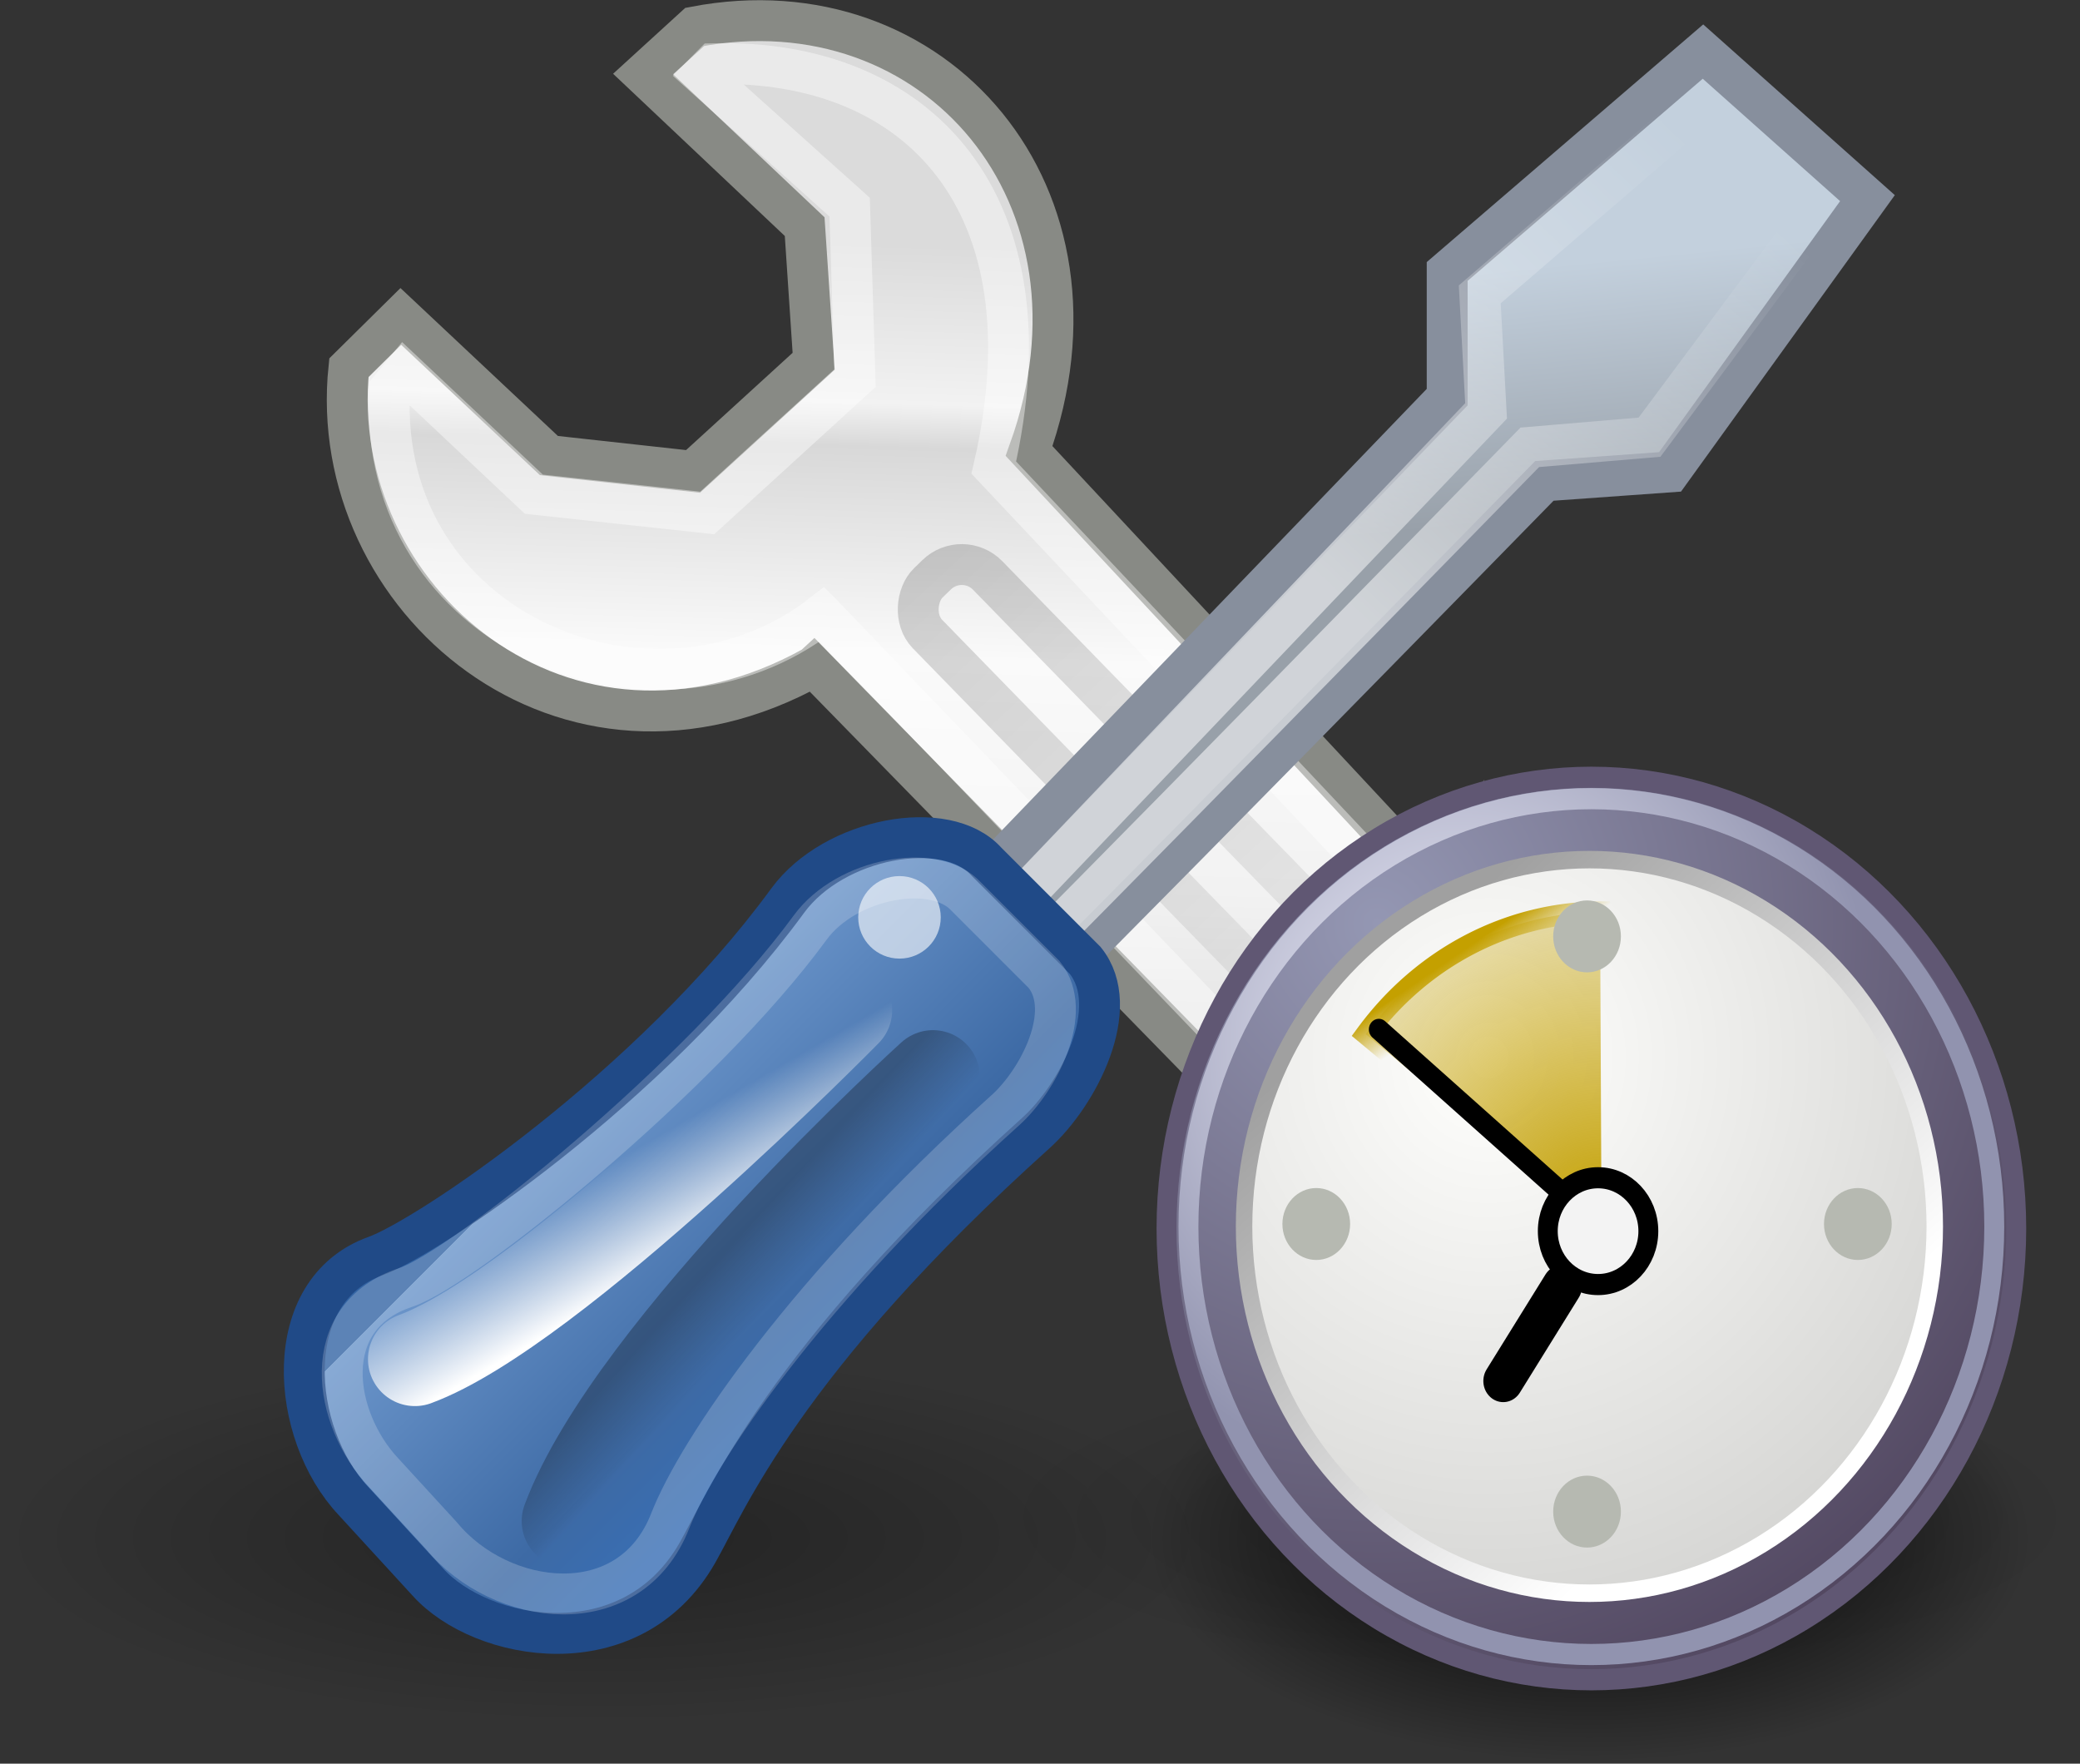 <?xml version="1.0" encoding="UTF-8" standalone="no"?>
<!-- Created with Inkscape (http://www.inkscape.org/) -->
<svg width="13.485mm" height="11.433mm" viewBox="0 0 13.485 11.433" version="1.1" id="svg5" inkscape:version="1.1.1 (3bf5ae0d25, 2021-09-20)" sodipodi:docname="confighistory.svg" xmlns:inkscape="http://www.inkscape.org/namespaces/inkscape" xmlns:sodipodi="http://sodipodi.sourceforge.net/DTD/sodipodi-0.dtd" xmlns:xlink="http://www.w3.org/1999/xlink" xmlns="http://www.w3.org/2000/svg" xmlns:svg="http://www.w3.org/2000/svg">
  <rect x="0" y="0" width="13.485" height="11.433" fill="#333333" stroke="none"/>
  <sodipodi:namedview id="namedview7" pagecolor="#ffffff" bordercolor="#666666" borderopacity="1.0" inkscape:pageshadow="2" inkscape:pageopacity="0.0" inkscape:pagecheckerboard="0" inkscape:document-units="mm" showgrid="false" inkscape:zoom="2.9362514" inkscape:cx="92.97569" inkscape:cy="10.727964" inkscape:window-width="1920" inkscape:window-height="1009" inkscape:window-x="1912" inkscape:window-y="-8" inkscape:window-maximized="1" inkscape:current-layer="layer1" />
  <defs id="defs2">
    <linearGradient inkscape:collect="always" id="linearGradient2250">
      <stop style="stop-color:#ffffff;stop-opacity:1;" offset="0" id="stop2252" />
      <stop style="stop-color:#ffffff;stop-opacity:0;" offset="1" id="stop2254" /> </linearGradient>
    <linearGradient inkscape:collect="always" id="linearGradient2265">
      <stop style="stop-color:#000000;stop-opacity:1;" offset="0" id="stop2267" />
      <stop style="stop-color:#000000;stop-opacity:0;" offset="1" id="stop2269" /> </linearGradient>
    <linearGradient id="linearGradient3087">
      <stop style="stop-color:#3465a4;stop-opacity:1;" offset="0" id="stop3089" />
      <stop id="stop3095" offset="0" style="stop-color:#9fbce1;stop-opacity:1;" />
      <stop style="stop-color:#6b95ca;stop-opacity:1;" offset="0" id="stop2242" />
      <stop id="stop2244" offset="0.75" style="stop-color:#3d6aa5;stop-opacity:1;" />
      <stop style="stop-color:#386eb4;stop-opacity:1;" offset="1" id="stop3091" /> </linearGradient>
    <linearGradient id="linearGradient3077">
      <stop style="stop-color:#98a0a9;stop-opacity:1;" offset="0" id="stop3079" />
      <stop style="stop-color:#c3d0dd;stop-opacity:1;" offset="1" id="stop3081" /> </linearGradient>
    <linearGradient id="linearGradient3061">
      <stop style="stop-color:#ffffff;stop-opacity:1;" offset="0" id="stop3063" />
      <stop style="stop-color:#000000;stop-opacity:1;" offset="1" id="stop3065" /> </linearGradient>
    <linearGradient id="linearGradient3049">
      <stop style="stop-color:#b6b6b6;stop-opacity:1;" offset="0" id="stop3051" />
      <stop id="stop2262" offset="0.5" style="stop-color:#f2f2f2;stop-opacity:1;" />
      <stop style="stop-color:#fafafa;stop-opacity:1;" offset="0.676" id="stop2264" />
      <stop id="stop2268" offset="0.841" style="stop-color:#d8d8d8;stop-opacity:1;" />
      <stop id="stop2266" offset="0.875" style="stop-color:#f2f2f2;stop-opacity:1;" />
      <stop style="stop-color:#dbdbdb;stop-opacity:1;" offset="1" id="stop3053" /> </linearGradient>
    <radialGradient inkscape:collect="always" xlink:href="#linearGradient2265" id="radialGradient3047" cx="24.812" cy="39.125" fx="24.812" fy="39.125" r="17.688" gradientTransform="matrix(1,0,0,0.375,0,24.47)" gradientUnits="userSpaceOnUse" />
    <linearGradient inkscape:collect="always" xlink:href="#linearGradient3049" id="linearGradient3055" x1="19.648" y1="42.254" x2="20.631" y2="6.776" gradientUnits="userSpaceOnUse" gradientTransform="matrix(0.878,0,0,0.878,2.537,4.968)" />
    <linearGradient inkscape:collect="always" xlink:href="#linearGradient3061" id="linearGradient3067" x1="50.153" y1="-3.632" x2="25.291" y2="-4.3" gradientUnits="userSpaceOnUse" gradientTransform="matrix(0.878,0,0,0.878,5.328,1.65)" />
    <linearGradient inkscape:collect="always" xlink:href="#linearGradient3077" id="linearGradient3083" x1="38.228" y1="13.603" x2="37.535" y2="6.629" gradientUnits="userSpaceOnUse" gradientTransform="matrix(0.878,0,0,0.878,2.848,5.589)" />
    <linearGradient inkscape:collect="always" xlink:href="#linearGradient3087" id="linearGradient3093" x1="9.75" y1="32.284" x2="16.915" y2="39.443" gradientUnits="userSpaceOnUse" gradientTransform="matrix(0.878,0,0,0.878,2.537,4.968)" />
    <linearGradient inkscape:collect="always" xlink:href="#linearGradient2250" id="linearGradient2263" x1="12.005" y1="35.688" x2="10.651" y2="33.195" gradientUnits="userSpaceOnUse" gradientTransform="matrix(1.007,-0.026,0.026,1.007,1.593,0.079)" />
    <linearGradient inkscape:collect="always" xlink:href="#linearGradient2265" id="linearGradient2271" x1="14.018" y1="36.943" x2="15.416" y2="38.268" gradientUnits="userSpaceOnUse" gradientTransform="matrix(0.878,-0.017,0.017,0.878,2.164,4.068)" />
    <linearGradient inkscape:collect="always" xlink:href="#linearGradient2250" id="linearGradient2256" x1="31.177" y1="19.822" x2="40.859" y2="9.657" gradientUnits="userSpaceOnUse" />
    <radialGradient inkscape:collect="always" xlink:href="#linearGradient2265" id="radialGradient2260" gradientUnits="userSpaceOnUse" gradientTransform="matrix(1,0,0,0.375,0,24.47)" cx="24.812" cy="39.125" fx="24.812" fy="39.125" r="17.688" />
    <linearGradient inkscape:collect="always" id="linearGradient5204">
      <stop style="stop-color:#c4a000;stop-opacity:1;" offset="0" id="stop5206" />
      <stop style="stop-color:#c4a000;stop-opacity:0;" offset="1" id="stop5208" /> </linearGradient>
    <linearGradient id="linearGradient12512">
      <stop style="stop-color:#ffffff;stop-opacity:1;" offset="0" id="stop12513" />
      <stop style="stop-color:#fff520;stop-opacity:0.891;" offset="0.5" id="stop12517" />
      <stop style="stop-color:#fff300;stop-opacity:0;" offset="1" id="stop12514" /> </linearGradient>
    <linearGradient id="linearGradient10653">
      <stop style="stop-color:#f3f4ff;stop-opacity:1;" offset="0" id="stop10655" />
      <stop style="stop-color:#9193af;stop-opacity:1;" offset="1" id="stop10657" /> </linearGradient>
    <linearGradient id="linearGradient42174">
      <stop style="stop-color:#a0a0a0;stop-opacity:1;" offset="0" id="stop42176" />
      <stop style="stop-color:#ffffff;stop-opacity:1;" offset="1" id="stop42178" /> </linearGradient>
    <linearGradient id="linearGradient2145">
      <stop style="stop-color:#fffffd;stop-opacity:1;" offset="0" id="stop2147" />
      <stop style="stop-color:#cbcbc9;stop-opacity:1;" offset="1" id="stop2149" /> </linearGradient>
    <linearGradient id="linearGradient37935">
      <stop id="stop37937" offset="0" style="stop-color:#9497b3;stop-opacity:1;" />
      <stop id="stop37939" offset="1" style="stop-color:#4c4059;stop-opacity:1;" /> </linearGradient>
    <linearGradient id="linearGradient2152">
      <stop id="stop2154" offset="0" style="stop-color:#9aa29a;stop-opacity:1;" />
      <stop id="stop2156" offset="1" style="stop-color:#b5beb5;stop-opacity:1;" /> </linearGradient>
    <radialGradient inkscape:collect="always" xlink:href="#linearGradient2265" id="radialGradient3822" cx="31.113" cy="19.009" fx="31.113" fy="19.009" r="8.662" gradientUnits="userSpaceOnUse" />
    <linearGradient inkscape:collect="always" xlink:href="#linearGradient2152" id="linearGradient4307" gradientUnits="userSpaceOnUse" gradientTransform="matrix(3.124,0,0,0.97,-31.888,-19.595)" x1="8.916" y1="37.197" x2="9.886" y2="52.091" />
    <radialGradient inkscape:collect="always" xlink:href="#linearGradient10653" id="radialGradient4309" gradientUnits="userSpaceOnUse" cx="11.329" cy="10.584" fx="11.329" fy="10.584" r="15.532" />
    <radialGradient inkscape:collect="always" xlink:href="#linearGradient2145" id="radialGradient4311" gradientUnits="userSpaceOnUse" cx="11.902" cy="10.045" fx="11.902" fy="10.045" r="29.293" />
    <linearGradient inkscape:collect="always" xlink:href="#linearGradient42174" id="linearGradient4313" gradientUnits="userSpaceOnUse" x1="6.342" y1="7.789" x2="22.218" y2="25.884" />
    <radialGradient inkscape:collect="always" xlink:href="#linearGradient5204" id="radialGradient5202" cx="23.375" cy="10.973" fx="23.375" fy="10.973" r="3.348" gradientTransform="matrix(3.63,0,0,3.742,-61.486,-29.186)" gradientUnits="userSpaceOnUse" />
    <linearGradient inkscape:collect="always" xlink:href="#linearGradient5204" id="linearGradient5210" x1="19.667" y1="4.257" x2="20.33" y2="5.285" gradientUnits="userSpaceOnUse" />
    <radialGradient inkscape:collect="always" xlink:href="#linearGradient37935" id="radialGradient5212" gradientUnits="userSpaceOnUse" cx="8.747" cy="6.828" fx="8.747" fy="6.828" r="29.89" />
    <radialGradient r="12.552" fy="83.991" fx="107.588" cy="83.991" cx="107.588" gradientTransform="matrix(0.053,-0.836,2.019,0.129,-151.919,108.077)" gradientUnits="userSpaceOnUse" id="radialGradient2314" xlink:href="#linearGradient2691" inkscape:collect="always" />
    <linearGradient gradientTransform="translate(-45,-71.094)" y2="95" x2="70.827" y1="124.117" x1="71.289" gradientUnits="userSpaceOnUse" id="linearGradient2306" xlink:href="#linearGradient5075" inkscape:collect="always" />
    <linearGradient id="linearGradient3340">
      <stop id="stop3342" offset="0" style="stop-color:#ffffff;stop-opacity:1;" />
      <stop id="stop3344" offset="1" style="stop-color:#ffffff;stop-opacity:0.629;" /> </linearGradient>
    <linearGradient id="linearGradient2691">
      <stop style="stop-color:#73d216;stop-opacity:1;" offset="0" id="stop2693" />
      <stop style="stop-color:#4e9a06;stop-opacity:1;" offset="1" id="stop2695" /> </linearGradient>
    <linearGradient id="linearGradient5075">
      <stop id="stop5077" offset="0" style="stop-color:#adb0a8;stop-opacity:1;" />
      <stop id="stop5079" offset="1" style="stop-color:#464744;stop-opacity:1" /> </linearGradient>
    <linearGradient id="linearGradient2584">
      <stop id="stop2586" offset="0" style="stop-color:#000000;stop-opacity:1;" />
      <stop id="stop2588" offset="1" style="stop-color:#ffffff;stop-opacity:0;" /> </linearGradient>
  </defs>
  <g inkscape:label="Ebene 1" inkscape:groupmode="layer" id="layer1" transform="translate(-140.406,-136.345)">
    <g id="layer1-0" inkscape:label="Layer 1" transform="matrix(0.265,0,0,0.265,140.936,135.043)">
      <ellipse transform="matrix(0.751,0,0,0.579,17.041,19.363)" id="path2258" style="color:#000000;display:inline;overflow:visible;visibility:visible;opacity:0.199;fill:url(#radialGradient2260);fill-opacity:1;fill-rule:nonzero;stroke:none;stroke-width:1;stroke-linecap:butt;stroke-linejoin:miter;stroke-miterlimit:4;stroke-dasharray:none;stroke-dashoffset:0;stroke-opacity:1;marker:none;marker-start:none;marker-mid:none;marker-end:none" cx="24.812" cy="39.125" rx="17.688" ry="6.625" />
      <ellipse style="color:#000000;display:inline;overflow:visible;visibility:visible;opacity:0.312;fill:url(#radialGradient3047);fill-opacity:1;fill-rule:nonzero;stroke:none;stroke-width:1;stroke-linecap:butt;stroke-linejoin:miter;stroke-miterlimit:4;stroke-dasharray:none;stroke-dashoffset:0;stroke-opacity:1;marker:none;marker-start:none;marker-mid:none;marker-end:none" id="path3039" transform="matrix(0.836,0,0,0.685,-7.96,15.718)" cx="24.812" cy="39.125" rx="17.688" ry="6.625" />
      <path style="color:#000000;display:inline;overflow:visible;visibility:visible;opacity:1;fill:url(#linearGradient3055);fill-opacity:1;fill-rule:nonzero;stroke:#888a85;stroke-width:1;stroke-linecap:butt;stroke-linejoin:miter;stroke-miterlimit:4;stroke-dasharray:none;stroke-dashoffset:0;stroke-opacity:1;marker:none;marker-start:none;marker-mid:none;marker-end:none" d="M 17.907,21.216 36.899,40.647 c 0.768,0.878 3.204,1.557 4.83,0 1.571,-1.504 1.208,-3.623 -0.329,-5.16 L 23.176,15.946 c 2.25,-6.25 -2.304,-11.5 -8.179,-10.375 l -1.263,1.153 3.952,3.733 0.22,3.294 -2.951,2.694 -3.526,-0.388 -3.623,-3.403 c 0,0 -1.27,1.255 -1.27,1.255 -0.591,5.641 5.308,10.683 11.37,7.308 z" id="path2140" sodipodi:nodetypes="cczcccccccccsc" />
      <path sodipodi:nodetypes="cczccccccccccc" id="path3057" d="m 18.117,19.94 19.203,20.028 c 0.595,0.68 2.48,1.205 3.739,0 1.216,-1.164 0.935,-2.805 -0.255,-3.994 L 22.313,16.352 c 1.5,-6.5 -1.859,-10.005 -6.859,-9.88 l -0.27,0.273 3.603,3.236 0.13,4.182 -3.614,3.298 -4.242,-0.458 -3.177,-2.991 -0.353,0.43 c -0.312,5.969 6.492,8.685 10.585,5.497 z" style="color:#000000;display:inline;overflow:visible;visibility:visible;opacity:0.426;fill:none;fill-opacity:1;fill-rule:nonzero;stroke:#ffffff;stroke-width:1;stroke-linecap:butt;stroke-linejoin:miter;stroke-miterlimit:4;stroke-dasharray:none;stroke-dashoffset:0;stroke-opacity:1;marker:none;marker-start:none;marker-mid:none;marker-end:none" />
      <rect style="color:#000000;display:inline;overflow:visible;visibility:visible;opacity:0.17;fill:none;fill-opacity:1;fill-rule:nonzero;stroke:url(#linearGradient3067);stroke-width:1;stroke-linecap:butt;stroke-linejoin:miter;stroke-miterlimit:4;stroke-dasharray:none;stroke-dashoffset:0;stroke-opacity:1;marker:none;marker-start:none;marker-mid:none;marker-end:none" id="rect3059" width="23.268" height="2.055" x="28.185" y="-2.618" rx="0.884" ry="0.884" transform="rotate(45.738)" />
      <path style="color:#000000;display:inline;overflow:visible;visibility:visible;opacity:1;fill:url(#linearGradient3083);fill-opacity:1;fill-rule:nonzero;stroke:#878f9d;stroke-width:1;stroke-linecap:butt;stroke-linejoin:miter;stroke-miterlimit:4;stroke-dasharray:none;stroke-dashoffset:0;stroke-opacity:1;marker:none;marker-start:none;marker-mid:none;marker-end:none" d="M 22.499,30.125 C 23.332,29.411 35.783,16.677 35.783,16.677 l 3.074,-0.22 4.83,-6.697 -4.024,-3.585 -6.258,5.379 v 3.074 L 20.67,27.858 c -0.604,0.604 1.06,2.926 1.829,2.268 z" id="path2144" sodipodi:nodetypes="ccccccccc" />
      <path sodipodi:nodetypes="ccccccccc" id="path3085" d="M 22.402,29.085 C 23.049,28.531 35.426,15.856 35.426,15.856 l 2.929,-0.248 4.214,-5.662 -2.89,-2.549 -5.477,4.717 0.155,2.851 -12.676,13.292 c -0.469,0.469 0.124,1.339 0.72,0.828 z" style="color:#000000;display:inline;overflow:visible;visibility:visible;opacity:0.54;fill:none;fill-opacity:1;fill-rule:nonzero;stroke:url(#linearGradient2256);stroke-width:1;stroke-linecap:butt;stroke-linejoin:miter;stroke-miterlimit:4;stroke-dasharray:none;stroke-dashoffset:0;stroke-opacity:1;marker:none;marker-start:none;marker-mid:none;marker-end:none" />
      <path style="color:#000000;display:inline;overflow:visible;visibility:visible;fill:url(#linearGradient3093);fill-opacity:1;fill-rule:nonzero;stroke:#204a87;stroke-width:1;stroke-linecap:butt;stroke-linejoin:miter;stroke-miterlimit:4;stroke-dashoffset:0;stroke-opacity:1;marker:none;marker-start:none;marker-mid:none;marker-end:none" d="m 8.465,43.612 c 1.317,1.465 4.974,2.128 6.595,-0.71 0.707,-1.237 2.094,-4.703 8.281,-10.271 1.039,-0.934 2.14,-3.071 1.207,-4.224 l -2.415,-2.415 c -0.988,-1.098 -3.734,-0.586 -4.861,0.951 -3.359,4.596 -8.846,8.255 -10.084,8.697 -2.368,0.846 -2.101,4.336 -0.535,5.996 z" id="path2142" sodipodi:nodetypes="ccccccscc" />
      <circle style="color:#000000;display:inline;overflow:visible;visibility:visible;opacity:1;fill:#ffffff;fill-opacity:1;fill-rule:nonzero;stroke:#a1a1a1;stroke-width:1.139;stroke-linecap:butt;stroke-linejoin:miter;stroke-miterlimit:4;stroke-dasharray:none;stroke-dashoffset:0;stroke-opacity:1;marker:none;marker-start:none;marker-mid:none;marker-end:none" id="path2146" transform="matrix(0.878,0,0,0.878,2.427,5.077)" cx="41.875" cy="37.5" r="1.375" />
      <circle style="color:#000000;display:inline;overflow:visible;visibility:visible;opacity:0.602;fill:#ffffff;fill-opacity:1;fill-rule:nonzero;stroke:none;stroke-width:1;stroke-linecap:butt;stroke-linejoin:miter;stroke-miterlimit:4;stroke-dasharray:none;stroke-dashoffset:0;stroke-opacity:1;marker:none;marker-start:none;marker-mid:none;marker-end:none" id="path3101" transform="matrix(0.571,0,0,0.571,9.155,11.251)" cx="19.003" cy="28.201" r="1.768" />
      <path style="color:#000000;display:inline;overflow:visible;visibility:visible;opacity:1;fill:none;fill-opacity:1;fill-rule:nonzero;stroke:url(#linearGradient2263);stroke-width:2.295;stroke-linecap:round;stroke-linejoin:round;stroke-miterlimit:4;stroke-dasharray:none;stroke-dashoffset:0;stroke-opacity:1;marker:none;marker-start:none;marker-mid:none;marker-end:none" d="m 18.679,29.625 c 0,0 -7.17,7.3 -10.529,8.537" id="path3103" sodipodi:nodetypes="cc" />
      <path sodipodi:nodetypes="csccccscc" id="path2270" d="m 8.806,42.487 c 1.441,1.746 4.6,2.161 5.591,-0.371 0.681,-1.74 3.334,-5.666 8.198,-10.043 0.817,-0.734 1.682,-2.414 0.949,-3.321 l -1.899,-1.899 c -0.777,-0.863 -2.936,-0.46 -3.822,0.748 -2.64,3.613 -8.483,8.34 -9.896,8.806 -2.187,0.722 -1.777,3.221 -0.545,4.527 z" style="color:#000000;display:inline;overflow:visible;visibility:visible;opacity:0.199;fill:none;fill-opacity:1;fill-rule:nonzero;stroke:#ffffff;stroke-width:1;stroke-linecap:butt;stroke-linejoin:miter;stroke-miterlimit:4;stroke-dasharray:none;stroke-dashoffset:0;stroke-opacity:1;marker:none;marker-start:none;marker-mid:none;marker-end:none" />
      <path style="color:#000000;display:inline;overflow:visible;visibility:visible;opacity:0.278;fill:none;fill-opacity:1;fill-rule:nonzero;stroke:url(#linearGradient2271);stroke-width:2.295;stroke-linecap:round;stroke-linejoin:round;stroke-miterlimit:4;stroke-dashoffset:0;stroke-opacity:1;marker:none;marker-start:none;marker-mid:none;marker-end:none" d="m 20.825,31.261 c 0,0 -7.323,6.617 -8.914,10.86" id="path2247" sodipodi:nodetypes="cc" /> </g>
    <g id="layer1-6" inkscape:label="Layer 1" transform="matrix(0.129,0,0,0.137,147.648,141.218)">
      <circle id="path4318" style="color:#000000;display:inline;overflow:visible;visibility:visible;opacity:1;fill:url(#radialGradient3822);fill-opacity:1;fill-rule:evenodd;stroke:none;stroke-width:1px;stroke-linecap:round;stroke-linejoin:round;stroke-miterlimit:4;stroke-dasharray:none;stroke-dashoffset:0;stroke-opacity:1;marker:none;marker-start:none;marker-mid:none;marker-end:none" transform="matrix(2.563,0,0,1.22,-55.984,14.041)" cx="31.113" cy="19.009" r="8.662" />
      <path sodipodi:nodetypes="cccc" id="path14341" d="M 18.588,1.404 4.227,18.097 5.485,19.34 Z" style="color:#000000;display:inline;overflow:visible;visibility:visible;fill:url(#linearGradient4307);fill-opacity:1;fill-rule:evenodd;stroke:none;stroke-width:1;stroke-linecap:butt;stroke-linejoin:miter;stroke-miterlimit:4;stroke-dashoffset:0;stroke-opacity:1;marker:none;marker-start:none;marker-mid:none;marker-end:none" />
      <path sodipodi:nodetypes="cccc" id="path18921" d="M 18.467,1.314 5.661,19.073 7.49,20.688 Z" style="fill:#fefefe;fill-opacity:1;fill-rule:evenodd;stroke:none;stroke-width:1;stroke-linecap:butt;stroke-linejoin:miter;stroke-miterlimit:4;stroke-opacity:1" />
      <circle transform="matrix(1.432,0,0,1.432,0.569,-1.655)" id="path27786" style="fill:url(#radialGradient5212);fill-opacity:1;fill-rule:evenodd;stroke:#605773;stroke-width:0.699;stroke-linecap:round;stroke-linejoin:round;stroke-miterlimit:4;stroke-dashoffset:0;stroke-opacity:1" cx="16.25" cy="16.911" r="14.911" />
      <circle transform="matrix(1.164,0,0,1.164,4.825,2.778)" id="path35549" style="fill:url(#radialGradient4311);fill-opacity:1;fill-rule:evenodd;stroke:url(#linearGradient4313);stroke-width:0.711;stroke-linecap:round;stroke-linejoin:round;stroke-miterlimit:4;stroke-dashoffset:0;stroke-opacity:1" cx="16.25" cy="16.911" r="14.911" />
      <path sodipodi:type="arc" style="color:#000000;display:inline;overflow:visible;visibility:visible;opacity:1;fill:url(#radialGradient5202);fill-opacity:1;fill-rule:evenodd;stroke:url(#linearGradient5210);stroke-width:0.565;stroke-linecap:butt;stroke-linejoin:miter;stroke-miterlimit:4;stroke-dasharray:none;stroke-dashoffset:0;stroke-opacity:1;marker:none;marker-start:none;marker-mid:none;marker-end:none" id="path4120" sodipodi:cx="23.375" sodipodi:cy="11.875" sodipodi:rx="8.5" sodipodi:ry="8.5" d="M 16.679,6.639 A 8.5,8.5 0 0 1 23.333,3.375 L 23.375,11.875 Z" transform="matrix(1.77,0,0,1.77,-17.024,1.611)" sodipodi:start="3.8052902" sodipodi:end="4.7074114" sodipodi:arc-type="slice" />
      <circle transform="matrix(2.073,0,0,2.073,-7.31,-13.137)" id="path34778" style="fill:#f3f3f3;fill-opacity:1;fill-rule:evenodd;stroke:#000000;stroke-width:0.482;stroke-linecap:round;stroke-linejoin:round;stroke-miterlimit:4;stroke-dasharray:none;stroke-dashoffset:0;stroke-opacity:1" cx="15.188" cy="17.281" r="1.219" />
      <path id="path35559" d="M 22.177,20.718 13.156,13.14" style="fill:none;fill-opacity:0.75;fill-rule:evenodd;stroke:#000000;stroke-width:1;stroke-linecap:round;stroke-linejoin:miter;stroke-miterlimit:4;stroke-dasharray:none;stroke-opacity:1" />
      <path id="path35561" d="m 19.409,29.777 2.96,-4.493" style="fill:none;fill-opacity:0.75;fill-rule:evenodd;stroke:#000000;stroke-width:2;stroke-linecap:round;stroke-linejoin:miter;stroke-miterlimit:4;stroke-dasharray:none;stroke-opacity:1" sodipodi:nodetypes="cc" />
      <circle transform="matrix(2.749,0,0,2.749,-22.301,-12.409)" id="path35563" style="opacity:1;fill:#b6b9b1;fill-opacity:1;fill-rule:evenodd;stroke:none;stroke-width:1.369;stroke-linecap:round;stroke-linejoin:round;stroke-miterlimit:4;stroke-dashoffset:0;stroke-opacity:1" cx="16.705" cy="7.693" r="0.619" />
      <circle transform="matrix(2.749,0,0,2.749,-22.301,14.809)" id="path35565" style="opacity:1;fill:#b6b9b1;fill-opacity:1;fill-rule:evenodd;stroke:none;stroke-width:1.369;stroke-linecap:round;stroke-linejoin:round;stroke-miterlimit:4;stroke-dashoffset:0;stroke-opacity:1" cx="16.705" cy="7.693" r="0.619" />
      <circle transform="matrix(2.749,0,0,2.749,-35.91,1.2)" id="path35567" style="opacity:1;fill:#b6b9b1;fill-opacity:1;fill-rule:evenodd;stroke:none;stroke-width:1.369;stroke-linecap:round;stroke-linejoin:round;stroke-miterlimit:4;stroke-dashoffset:0;stroke-opacity:1" cx="16.705" cy="7.693" r="0.619" />
      <circle transform="matrix(2.749,0,0,2.749,-8.691,1.2)" id="path35569" style="opacity:1;fill:#b6b9b1;fill-opacity:1;fill-rule:evenodd;stroke:none;stroke-width:1.369;stroke-linecap:round;stroke-linejoin:round;stroke-miterlimit:4;stroke-dashoffset:0;stroke-opacity:1" cx="16.705" cy="7.693" r="0.619" />
      <circle style="fill:none;fill-opacity:1;fill-rule:evenodd;stroke:url(#radialGradient4309);stroke-width:0.737;stroke-linecap:round;stroke-linejoin:round;stroke-miterlimit:4;stroke-dashoffset:0;stroke-opacity:1" id="path10651" transform="matrix(1.358,0,0,1.358,1.77,-0.494)" cx="16.25" cy="16.911" r="14.911" />
      <g id="g1488" transform="translate(43.996,4.747)">
        <g style="display:inline" inkscape:label="contorno" id="layer4" /> </g>
    </g>
  </g>
</svg>
